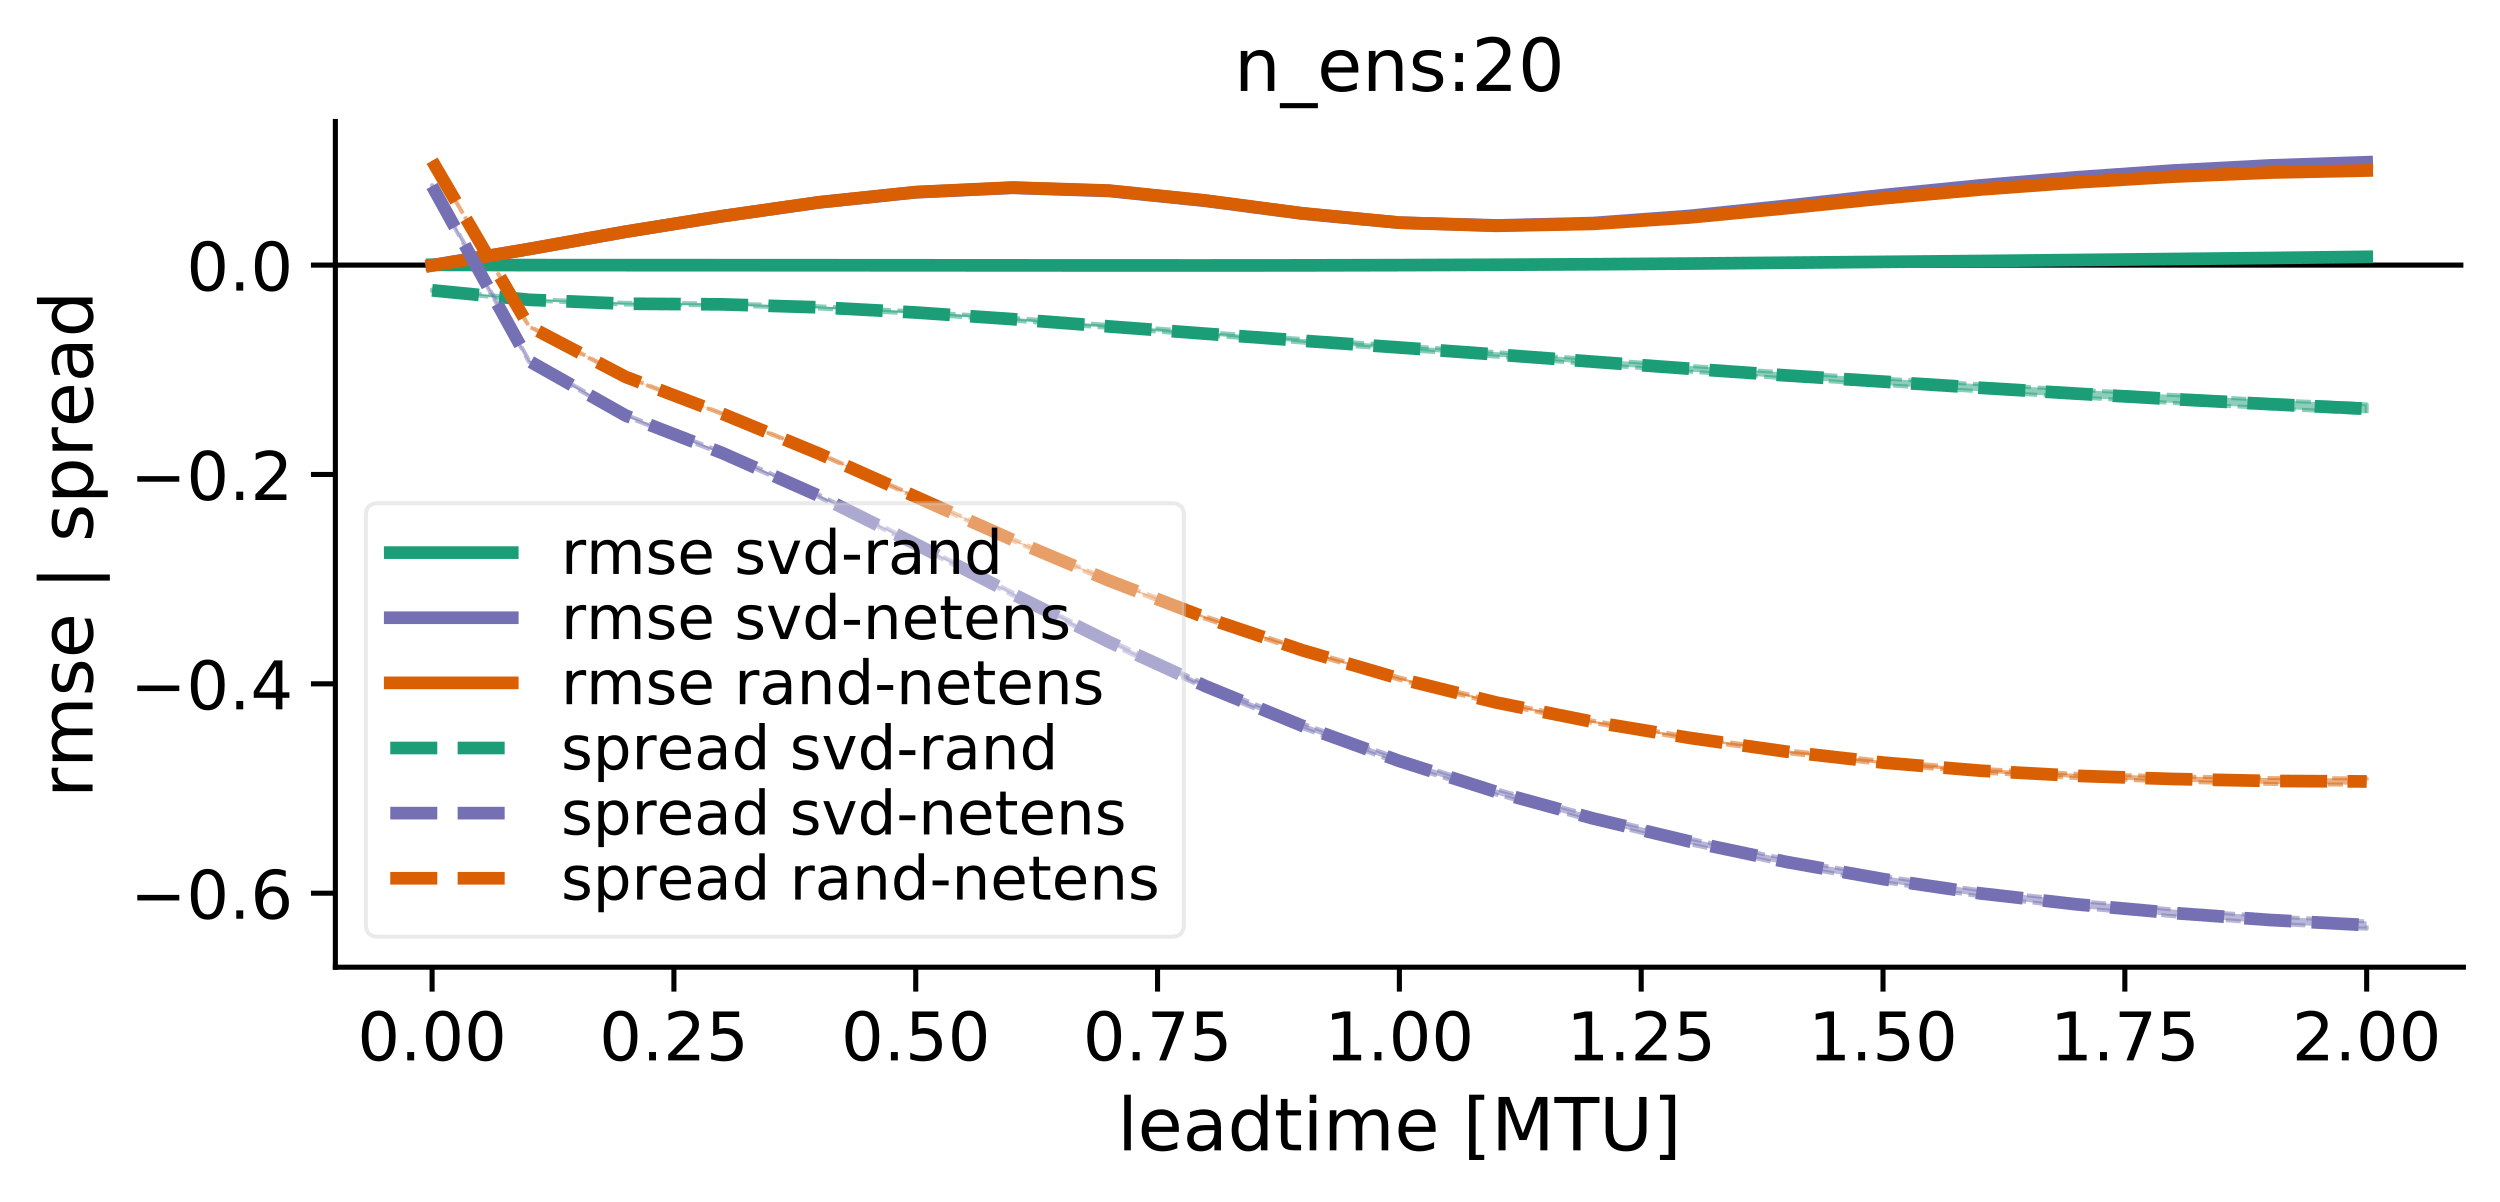 <?xml version="1.0" encoding="utf-8" standalone="no"?>
<!DOCTYPE svg PUBLIC "-//W3C//DTD SVG 1.1//EN"
  "http://www.w3.org/Graphics/SVG/1.1/DTD/svg11.dtd">
<!-- Created with matplotlib (https://matplotlib.org/) -->
<svg height="236.419pt" version="1.1" viewBox="0 0 491.653 236.419" width="491.653pt" xmlns="http://www.w3.org/2000/svg" xmlns:xlink="http://www.w3.org/1999/xlink">
 <defs>
  <style type="text/css">
*{stroke-linecap:butt;stroke-linejoin:round;}
  </style>
 </defs>
 <g id="figure_1">
  <g id="patch_1">
   <path d="M 0 236.419 
L 491.653 236.419 
L 491.653 0 
L 0 0 
z
" style="fill:#ffffff;"/>
  </g>
  <g id="axes_1">
   <g id="patch_2">
    <path d="M 65.953 190.208 
L 484.453 190.208 
L 484.453 23.887 
L 65.953 23.887 
z
" style="fill:#ffffff;"/>
   </g>
   <g id="line2d_1">
    <path clip-path="url(#p5eb3680364)" d="M 65.953 52.136 
L 484.453 52.136 
" style="fill:none;stroke:#000000;stroke-linecap:square;"/>
   </g>
   <g id="PolyCollection_1">
    <defs>
     <path d="M 84.976 -184.338 
L 84.976 -184.337 
L 103.999 -184.281 
L 123.021 -184.275 
L 142.044 -184.266 
L 161.067 -184.255 
L 180.09 -184.242 
L 199.112 -184.227 
L 218.135 -184.213 
L 237.158 -184.205 
L 256.181 -184.214 
L 275.203 -184.251 
L 294.226 -184.317 
L 313.249 -184.407 
L 332.271 -184.537 
L 351.294 -184.696 
L 370.317 -184.846 
L 389.34 -184.999 
L 408.362 -185.197 
L 427.385 -185.388 
L 446.408 -185.576 
L 465.431 -185.801 
L 465.431 -186.03 
L 465.431 -186.03 
L 446.408 -185.784 
L 427.385 -185.587 
L 408.362 -185.372 
L 389.34 -185.166 
L 370.317 -184.985 
L 351.294 -184.815 
L 332.271 -184.637 
L 313.249 -184.494 
L 294.226 -184.384 
L 275.203 -184.303 
L 256.181 -184.246 
L 237.158 -184.223 
L 218.135 -184.222 
L 199.112 -184.232 
L 180.09 -184.244 
L 161.067 -184.257 
L 142.044 -184.267 
L 123.021 -184.275 
L 103.999 -184.281 
L 84.976 -184.338 
z
" id="m53056352b2" style="stroke:#1b9e77;stroke-opacity:0.5;stroke-width:0.8;"/>
    </defs>
    <g clip-path="url(#p5eb3680364)">
     <use style="fill:#1b9e77;fill-opacity:0.5;stroke:#1b9e77;stroke-opacity:0.5;stroke-width:0.8;" x="0" xlink:href="#m53056352b2" y="236.419"/>
    </g>
   </g>
   <g id="PolyCollection_2">
    <defs>
     <path d="M 84.976 -184.261 
L 84.976 -184.26 
L 103.999 -187.339 
L 123.021 -190.664 
L 142.044 -193.643 
L 161.067 -196.284 
L 180.09 -198.159 
L 199.112 -198.989 
L 218.135 -198.294 
L 237.158 -196.354 
L 256.181 -193.815 
L 275.203 -192.013 
L 294.226 -191.425 
L 313.249 -192.013 
L 332.271 -193.353 
L 351.294 -195.359 
L 370.317 -197.418 
L 389.34 -199.271 
L 408.362 -200.965 
L 427.385 -202.328 
L 446.408 -203.399 
L 465.431 -204.049 
L 465.431 -204.972 
L 465.431 -204.972 
L 446.408 -204.35 
L 427.385 -203.398 
L 408.362 -202.141 
L 389.34 -200.561 
L 370.317 -198.673 
L 351.294 -196.518 
L 332.271 -194.51 
L 313.249 -193.145 
L 294.226 -192.697 
L 275.203 -193.277 
L 256.181 -194.999 
L 237.158 -197.532 
L 218.135 -199.449 
L 199.112 -200.004 
L 180.09 -199.039 
L 161.067 -196.983 
L 142.044 -194.167 
L 123.021 -191.031 
L 103.999 -187.539 
L 84.976 -184.261 
z
" id="m8ed8eda35a" style="stroke:#7570b3;stroke-opacity:0.5;stroke-width:0.8;"/>
    </defs>
    <g clip-path="url(#p5eb3680364)">
     <use style="fill:#7570b3;fill-opacity:0.5;stroke:#7570b3;stroke-opacity:0.5;stroke-width:0.8;" x="0" xlink:href="#m8ed8eda35a" y="236.419"/>
    </g>
   </g>
   <g id="PolyCollection_3">
    <defs>
     <path d="M 84.976 -184.207 
L 84.976 -184.206 
L 103.999 -187.343 
L 123.021 -190.681 
L 142.044 -193.673 
L 161.067 -196.292 
L 180.09 -198.206 
L 199.112 -199.005 
L 218.135 -198.35 
L 237.158 -196.368 
L 256.181 -193.867 
L 275.203 -192.061 
L 294.226 -191.437 
L 313.249 -191.781 
L 332.271 -193.1 
L 351.294 -194.864 
L 370.317 -196.811 
L 389.34 -198.525 
L 408.362 -199.977 
L 427.385 -201.198 
L 446.408 -201.991 
L 465.431 -202.452 
L 465.431 -203.327 
L 465.431 -203.327 
L 446.408 -202.95 
L 427.385 -202.186 
L 408.362 -201.122 
L 389.34 -199.751 
L 370.317 -197.986 
L 351.294 -196.057 
L 332.271 -194.181 
L 313.249 -192.999 
L 294.226 -192.597 
L 275.203 -193.24 
L 256.181 -195.092 
L 237.158 -197.612 
L 218.135 -199.469 
L 199.112 -200.073 
L 180.09 -199.106 
L 161.067 -196.985 
L 142.044 -194.172 
L 123.021 -191.046 
L 103.999 -187.547 
L 84.976 -184.207 
z
" id="me393263097" style="stroke:#d95f02;stroke-opacity:0.5;stroke-width:0.8;"/>
    </defs>
    <g clip-path="url(#p5eb3680364)">
     <use style="fill:#d95f02;fill-opacity:0.5;stroke:#d95f02;stroke-opacity:0.5;stroke-width:0.8;" x="0" xlink:href="#me393263097" y="236.419"/>
    </g>
   </g>
   <g id="PolyCollection_4">
    <path clip-path="url(#p5eb3680364)" d="M 84.976 56.934 
L 84.976 57.251 
L 103.999 59.102 
L 123.021 59.899 
L 142.044 60.06 
L 161.067 60.67 
L 180.09 61.707 
L 199.112 63.032 
L 218.135 64.494 
L 237.158 65.932 
L 256.181 67.375 
L 275.203 68.726 
L 294.226 70.13 
L 313.249 71.65 
L 332.271 73.093 
L 351.294 74.405 
L 370.317 75.704 
L 389.34 76.953 
L 408.362 78.142 
L 427.385 79.251 
L 446.408 80.282 
L 465.431 81.26 
L 465.431 79.51 
L 465.431 79.51 
L 446.408 78.681 
L 427.385 77.683 
L 408.362 76.643 
L 389.34 75.57 
L 370.317 74.457 
L 351.294 73.264 
L 332.271 71.958 
L 313.249 70.646 
L 294.226 69.247 
L 275.203 67.939 
L 256.181 66.666 
L 237.158 65.313 
L 218.135 63.917 
L 199.112 62.511 
L 180.09 61.23 
L 161.067 60.235 
L 142.044 59.671 
L 123.021 59.557 
L 103.999 58.82 
L 84.976 56.934 
z
" style="fill:#1b9e77;fill-opacity:0.5;stroke:#1b9e77;stroke-dasharray:2.96,1.28;stroke-dashoffset:0;stroke-opacity:0.5;stroke-width:0.8;"/>
   </g>
   <g id="PolyCollection_5">
    <path clip-path="url(#p5eb3680364)" d="M 84.976 36.413 
L 84.976 36.733 
L 103.999 71.14 
L 123.021 81.893 
L 142.044 89.293 
L 161.067 97.781 
L 180.09 107.256 
L 199.112 117.085 
L 218.135 126.605 
L 237.158 135.407 
L 256.181 143.22 
L 275.203 150.155 
L 294.226 156.237 
L 313.249 161.492 
L 332.271 166.015 
L 351.294 170.074 
L 370.317 173.479 
L 389.34 176.268 
L 408.362 178.512 
L 427.385 180.178 
L 446.408 181.623 
L 465.431 182.648 
L 465.431 181.208 
L 465.431 181.208 
L 446.408 180.22 
L 427.385 178.858 
L 408.362 177.148 
L 389.34 175.057 
L 370.317 172.294 
L 351.294 168.926 
L 332.271 164.924 
L 313.249 160.441 
L 294.226 155.205 
L 275.203 149.169 
L 256.181 142.275 
L 237.158 134.552 
L 218.135 125.89 
L 199.112 116.487 
L 180.09 106.738 
L 161.067 97.308 
L 142.044 88.89 
L 123.021 81.542 
L 103.999 70.814 
L 84.976 36.413 
z
" style="fill:#7570b3;fill-opacity:0.5;stroke:#7570b3;stroke-dasharray:2.96,1.28;stroke-dashoffset:0;stroke-opacity:0.5;stroke-width:0.8;"/>
   </g>
   <g id="PolyCollection_6">
    <path clip-path="url(#p5eb3680364)" d="M 84.976 31.61 
L 84.976 31.61 
L 103.999 64.199 
L 123.021 74.164 
L 142.044 81.423 
L 161.067 89.292 
L 180.09 97.801 
L 199.112 106.33 
L 218.135 114.407 
L 237.158 121.739 
L 256.181 128.142 
L 275.203 133.695 
L 294.226 138.394 
L 313.249 142.195 
L 332.271 145.36 
L 351.294 148.09 
L 370.317 150.291 
L 389.34 151.924 
L 408.362 153.01 
L 427.385 153.715 
L 446.408 154.166 
L 465.431 154.349 
L 465.431 153.072 
L 465.431 153.072 
L 446.408 153.015 
L 427.385 152.684 
L 408.362 152.172 
L 389.34 151.208 
L 370.317 149.647 
L 351.294 147.537 
L 332.271 144.887 
L 313.249 141.721 
L 294.226 137.923 
L 275.203 133.224 
L 256.181 127.665 
L 237.158 121.247 
L 218.135 113.987 
L 199.112 106.006 
L 180.09 97.573 
L 161.067 89.151 
L 142.044 81.322 
L 123.021 74.071 
L 103.999 64.102 
L 84.976 31.61 
z
" style="fill:#d95f02;fill-opacity:0.5;stroke:#d95f02;stroke-dasharray:2.96,1.28;stroke-dashoffset:0;stroke-opacity:0.5;stroke-width:0.8;"/>
   </g>
   <g id="matplotlib.axis_1">
    <g id="xtick_1">
     <g id="line2d_2">
      <defs>
       <path d="M 0 0 
L 0 4.8 
" id="m742accf3f8" style="stroke:#000000;"/>
      </defs>
      <g>
       <use style="stroke:#000000;" x="84.976" xlink:href="#m742accf3f8" y="190.208"/>
      </g>
     </g>
     <g id="text_1">
      <!-- 0.00 -->
      <defs>
       <path d="M 31.781 66.406 
Q 24.172 66.406 20.328 58.906 
Q 16.5 51.422 16.5 36.375 
Q 16.5 21.391 20.328 13.891 
Q 24.172 6.391 31.781 6.391 
Q 39.453 6.391 43.281 13.891 
Q 47.125 21.391 47.125 36.375 
Q 47.125 51.422 43.281 58.906 
Q 39.453 66.406 31.781 66.406 
z
M 31.781 74.219 
Q 44.047 74.219 50.516 64.516 
Q 56.984 54.828 56.984 36.375 
Q 56.984 17.969 50.516 8.266 
Q 44.047 -1.422 31.781 -1.422 
Q 19.531 -1.422 13.062 8.266 
Q 6.594 17.969 6.594 36.375 
Q 6.594 54.828 13.062 64.516 
Q 19.531 74.219 31.781 74.219 
z
" id="DejaVuSans-48"/>
       <path d="M 10.688 12.406 
L 21 12.406 
L 21 0 
L 10.688 0 
z
" id="DejaVuSans-46"/>
      </defs>
      <g transform="translate(70.281 208.537)scale(0.132 -0.132)">
       <use xlink:href="#DejaVuSans-48"/>
       <use x="63.623" xlink:href="#DejaVuSans-46"/>
       <use x="95.41" xlink:href="#DejaVuSans-48"/>
       <use x="159.033" xlink:href="#DejaVuSans-48"/>
      </g>
     </g>
    </g>
    <g id="xtick_2">
     <g id="line2d_3">
      <g>
       <use style="stroke:#000000;" x="132.533" xlink:href="#m742accf3f8" y="190.208"/>
      </g>
     </g>
     <g id="text_2">
      <!-- 0.25 -->
      <defs>
       <path d="M 19.188 8.297 
L 53.609 8.297 
L 53.609 0 
L 7.328 0 
L 7.328 8.297 
Q 12.938 14.109 22.625 23.891 
Q 32.328 33.688 34.812 36.531 
Q 39.547 41.844 41.422 45.531 
Q 43.312 49.219 43.312 52.781 
Q 43.312 58.594 39.234 62.25 
Q 35.156 65.922 28.609 65.922 
Q 23.969 65.922 18.812 64.312 
Q 13.672 62.703 7.812 59.422 
L 7.812 69.391 
Q 13.766 71.781 18.938 73 
Q 24.125 74.219 28.422 74.219 
Q 39.75 74.219 46.484 68.547 
Q 53.219 62.891 53.219 53.422 
Q 53.219 48.922 51.531 44.891 
Q 49.859 40.875 45.406 35.406 
Q 44.188 33.984 37.641 27.219 
Q 31.109 20.453 19.188 8.297 
z
" id="DejaVuSans-50"/>
       <path d="M 10.797 72.906 
L 49.516 72.906 
L 49.516 64.594 
L 19.828 64.594 
L 19.828 46.734 
Q 21.969 47.469 24.109 47.828 
Q 26.266 48.188 28.422 48.188 
Q 40.625 48.188 47.75 41.5 
Q 54.891 34.812 54.891 23.391 
Q 54.891 11.625 47.562 5.094 
Q 40.234 -1.422 26.906 -1.422 
Q 22.312 -1.422 17.547 -0.641 
Q 12.797 0.141 7.719 1.703 
L 7.719 11.625 
Q 12.109 9.234 16.797 8.062 
Q 21.484 6.891 26.703 6.891 
Q 35.156 6.891 40.078 11.328 
Q 45.016 15.766 45.016 23.391 
Q 45.016 31 40.078 35.438 
Q 35.156 39.891 26.703 39.891 
Q 22.75 39.891 18.812 39.016 
Q 14.891 38.141 10.797 36.281 
z
" id="DejaVuSans-53"/>
      </defs>
      <g transform="translate(117.838 208.537)scale(0.132 -0.132)">
       <use xlink:href="#DejaVuSans-48"/>
       <use x="63.623" xlink:href="#DejaVuSans-46"/>
       <use x="95.41" xlink:href="#DejaVuSans-50"/>
       <use x="159.033" xlink:href="#DejaVuSans-53"/>
      </g>
     </g>
    </g>
    <g id="xtick_3">
     <g id="line2d_4">
      <g>
       <use style="stroke:#000000;" x="180.09" xlink:href="#m742accf3f8" y="190.208"/>
      </g>
     </g>
     <g id="text_3">
      <!-- 0.50 -->
      <g transform="translate(165.394 208.537)scale(0.132 -0.132)">
       <use xlink:href="#DejaVuSans-48"/>
       <use x="63.623" xlink:href="#DejaVuSans-46"/>
       <use x="95.41" xlink:href="#DejaVuSans-53"/>
       <use x="159.033" xlink:href="#DejaVuSans-48"/>
      </g>
     </g>
    </g>
    <g id="xtick_4">
     <g id="line2d_5">
      <g>
       <use style="stroke:#000000;" x="227.646" xlink:href="#m742accf3f8" y="190.208"/>
      </g>
     </g>
     <g id="text_4">
      <!-- 0.75 -->
      <defs>
       <path d="M 8.203 72.906 
L 55.078 72.906 
L 55.078 68.703 
L 28.609 0 
L 18.312 0 
L 43.219 64.594 
L 8.203 64.594 
z
" id="DejaVuSans-55"/>
      </defs>
      <g transform="translate(212.951 208.537)scale(0.132 -0.132)">
       <use xlink:href="#DejaVuSans-48"/>
       <use x="63.623" xlink:href="#DejaVuSans-46"/>
       <use x="95.41" xlink:href="#DejaVuSans-55"/>
       <use x="159.033" xlink:href="#DejaVuSans-53"/>
      </g>
     </g>
    </g>
    <g id="xtick_5">
     <g id="line2d_6">
      <g>
       <use style="stroke:#000000;" x="275.203" xlink:href="#m742accf3f8" y="190.208"/>
      </g>
     </g>
     <g id="text_5">
      <!-- 1.00 -->
      <defs>
       <path d="M 12.406 8.297 
L 28.516 8.297 
L 28.516 63.922 
L 10.984 60.406 
L 10.984 69.391 
L 28.422 72.906 
L 38.281 72.906 
L 38.281 8.297 
L 54.391 8.297 
L 54.391 0 
L 12.406 0 
z
" id="DejaVuSans-49"/>
      </defs>
      <g transform="translate(260.508 208.537)scale(0.132 -0.132)">
       <use xlink:href="#DejaVuSans-49"/>
       <use x="63.623" xlink:href="#DejaVuSans-46"/>
       <use x="95.41" xlink:href="#DejaVuSans-48"/>
       <use x="159.033" xlink:href="#DejaVuSans-48"/>
      </g>
     </g>
    </g>
    <g id="xtick_6">
     <g id="line2d_7">
      <g>
       <use style="stroke:#000000;" x="322.76" xlink:href="#m742accf3f8" y="190.208"/>
      </g>
     </g>
     <g id="text_6">
      <!-- 1.25 -->
      <g transform="translate(308.065 208.537)scale(0.132 -0.132)">
       <use xlink:href="#DejaVuSans-49"/>
       <use x="63.623" xlink:href="#DejaVuSans-46"/>
       <use x="95.41" xlink:href="#DejaVuSans-50"/>
       <use x="159.033" xlink:href="#DejaVuSans-53"/>
      </g>
     </g>
    </g>
    <g id="xtick_7">
     <g id="line2d_8">
      <g>
       <use style="stroke:#000000;" x="370.317" xlink:href="#m742accf3f8" y="190.208"/>
      </g>
     </g>
     <g id="text_7">
      <!-- 1.50 -->
      <g transform="translate(355.622 208.537)scale(0.132 -0.132)">
       <use xlink:href="#DejaVuSans-49"/>
       <use x="63.623" xlink:href="#DejaVuSans-46"/>
       <use x="95.41" xlink:href="#DejaVuSans-53"/>
       <use x="159.033" xlink:href="#DejaVuSans-48"/>
      </g>
     </g>
    </g>
    <g id="xtick_8">
     <g id="line2d_9">
      <g>
       <use style="stroke:#000000;" x="417.874" xlink:href="#m742accf3f8" y="190.208"/>
      </g>
     </g>
     <g id="text_8">
      <!-- 1.75 -->
      <g transform="translate(403.178 208.537)scale(0.132 -0.132)">
       <use xlink:href="#DejaVuSans-49"/>
       <use x="63.623" xlink:href="#DejaVuSans-46"/>
       <use x="95.41" xlink:href="#DejaVuSans-55"/>
       <use x="159.033" xlink:href="#DejaVuSans-53"/>
      </g>
     </g>
    </g>
    <g id="xtick_9">
     <g id="line2d_10">
      <g>
       <use style="stroke:#000000;" x="465.431" xlink:href="#m742accf3f8" y="190.208"/>
      </g>
     </g>
     <g id="text_9">
      <!-- 2.00 -->
      <g transform="translate(450.735 208.537)scale(0.132 -0.132)">
       <use xlink:href="#DejaVuSans-50"/>
       <use x="63.623" xlink:href="#DejaVuSans-46"/>
       <use x="95.41" xlink:href="#DejaVuSans-48"/>
       <use x="159.033" xlink:href="#DejaVuSans-48"/>
      </g>
     </g>
    </g>
    <g id="text_10">
     <!-- leadtime [MTU] -->
     <defs>
      <path d="M 9.422 75.984 
L 18.406 75.984 
L 18.406 0 
L 9.422 0 
z
" id="DejaVuSans-108"/>
      <path d="M 56.203 29.594 
L 56.203 25.203 
L 14.891 25.203 
Q 15.484 15.922 20.484 11.062 
Q 25.484 6.203 34.422 6.203 
Q 39.594 6.203 44.453 7.469 
Q 49.312 8.734 54.109 11.281 
L 54.109 2.781 
Q 49.266 0.734 44.188 -0.344 
Q 39.109 -1.422 33.891 -1.422 
Q 20.797 -1.422 13.156 6.188 
Q 5.516 13.812 5.516 26.812 
Q 5.516 40.234 12.766 48.109 
Q 20.016 56 32.328 56 
Q 43.359 56 49.781 48.891 
Q 56.203 41.797 56.203 29.594 
z
M 47.219 32.234 
Q 47.125 39.594 43.094 43.984 
Q 39.062 48.391 32.422 48.391 
Q 24.906 48.391 20.391 44.141 
Q 15.875 39.891 15.188 32.172 
z
" id="DejaVuSans-101"/>
      <path d="M 34.281 27.484 
Q 23.391 27.484 19.188 25 
Q 14.984 22.516 14.984 16.5 
Q 14.984 11.719 18.141 8.906 
Q 21.297 6.109 26.703 6.109 
Q 34.188 6.109 38.703 11.406 
Q 43.219 16.703 43.219 25.484 
L 43.219 27.484 
z
M 52.203 31.203 
L 52.203 0 
L 43.219 0 
L 43.219 8.297 
Q 40.141 3.328 35.547 0.953 
Q 30.953 -1.422 24.312 -1.422 
Q 15.922 -1.422 10.953 3.297 
Q 6 8.016 6 15.922 
Q 6 25.141 12.172 29.828 
Q 18.359 34.516 30.609 34.516 
L 43.219 34.516 
L 43.219 35.406 
Q 43.219 41.609 39.141 45 
Q 35.062 48.391 27.688 48.391 
Q 23 48.391 18.547 47.266 
Q 14.109 46.141 10.016 43.891 
L 10.016 52.203 
Q 14.938 54.109 19.578 55.047 
Q 24.219 56 28.609 56 
Q 40.484 56 46.344 49.844 
Q 52.203 43.703 52.203 31.203 
z
" id="DejaVuSans-97"/>
      <path d="M 45.406 46.391 
L 45.406 75.984 
L 54.391 75.984 
L 54.391 0 
L 45.406 0 
L 45.406 8.203 
Q 42.578 3.328 38.25 0.953 
Q 33.938 -1.422 27.875 -1.422 
Q 17.969 -1.422 11.734 6.484 
Q 5.516 14.406 5.516 27.297 
Q 5.516 40.188 11.734 48.094 
Q 17.969 56 27.875 56 
Q 33.938 56 38.25 53.625 
Q 42.578 51.266 45.406 46.391 
z
M 14.797 27.297 
Q 14.797 17.391 18.875 11.75 
Q 22.953 6.109 30.078 6.109 
Q 37.203 6.109 41.297 11.75 
Q 45.406 17.391 45.406 27.297 
Q 45.406 37.203 41.297 42.844 
Q 37.203 48.484 30.078 48.484 
Q 22.953 48.484 18.875 42.844 
Q 14.797 37.203 14.797 27.297 
z
" id="DejaVuSans-100"/>
      <path d="M 18.312 70.219 
L 18.312 54.688 
L 36.812 54.688 
L 36.812 47.703 
L 18.312 47.703 
L 18.312 18.016 
Q 18.312 11.328 20.141 9.422 
Q 21.969 7.516 27.594 7.516 
L 36.812 7.516 
L 36.812 0 
L 27.594 0 
Q 17.188 0 13.234 3.875 
Q 9.281 7.766 9.281 18.016 
L 9.281 47.703 
L 2.688 47.703 
L 2.688 54.688 
L 9.281 54.688 
L 9.281 70.219 
z
" id="DejaVuSans-116"/>
      <path d="M 9.422 54.688 
L 18.406 54.688 
L 18.406 0 
L 9.422 0 
z
M 9.422 75.984 
L 18.406 75.984 
L 18.406 64.594 
L 9.422 64.594 
z
" id="DejaVuSans-105"/>
      <path d="M 52 44.188 
Q 55.375 50.25 60.062 53.125 
Q 64.75 56 71.094 56 
Q 79.641 56 84.281 50.016 
Q 88.922 44.047 88.922 33.016 
L 88.922 0 
L 79.891 0 
L 79.891 32.719 
Q 79.891 40.578 77.094 44.375 
Q 74.312 48.188 68.609 48.188 
Q 61.625 48.188 57.562 43.547 
Q 53.516 38.922 53.516 30.906 
L 53.516 0 
L 44.484 0 
L 44.484 32.719 
Q 44.484 40.625 41.703 44.406 
Q 38.922 48.188 33.109 48.188 
Q 26.219 48.188 22.156 43.531 
Q 18.109 38.875 18.109 30.906 
L 18.109 0 
L 9.078 0 
L 9.078 54.688 
L 18.109 54.688 
L 18.109 46.188 
Q 21.188 51.219 25.484 53.609 
Q 29.781 56 35.688 56 
Q 41.656 56 45.828 52.969 
Q 50 49.953 52 44.188 
z
" id="DejaVuSans-109"/>
      <path id="DejaVuSans-32"/>
      <path d="M 8.594 75.984 
L 29.297 75.984 
L 29.297 69 
L 17.578 69 
L 17.578 -6.203 
L 29.297 -6.203 
L 29.297 -13.188 
L 8.594 -13.188 
z
" id="DejaVuSans-91"/>
      <path d="M 9.812 72.906 
L 24.516 72.906 
L 43.109 23.297 
L 61.812 72.906 
L 76.516 72.906 
L 76.516 0 
L 66.891 0 
L 66.891 64.016 
L 48.094 14.016 
L 38.188 14.016 
L 19.391 64.016 
L 19.391 0 
L 9.812 0 
z
" id="DejaVuSans-77"/>
      <path d="M -0.297 72.906 
L 61.375 72.906 
L 61.375 64.594 
L 35.5 64.594 
L 35.5 0 
L 25.594 0 
L 25.594 64.594 
L -0.297 64.594 
z
" id="DejaVuSans-84"/>
      <path d="M 8.688 72.906 
L 18.609 72.906 
L 18.609 28.609 
Q 18.609 16.891 22.844 11.734 
Q 27.094 6.594 36.625 6.594 
Q 46.094 6.594 50.344 11.734 
Q 54.594 16.891 54.594 28.609 
L 54.594 72.906 
L 64.5 72.906 
L 64.5 27.391 
Q 64.5 13.141 57.438 5.859 
Q 50.391 -1.422 36.625 -1.422 
Q 22.797 -1.422 15.734 5.859 
Q 8.688 13.141 8.688 27.391 
z
" id="DejaVuSans-85"/>
      <path d="M 30.422 75.984 
L 30.422 -13.188 
L 9.719 -13.188 
L 9.719 -6.203 
L 21.391 -6.203 
L 21.391 69 
L 9.719 69 
L 9.719 75.984 
z
" id="DejaVuSans-93"/>
     </defs>
     <g transform="translate(219.737 226.224)scale(0.144 -0.144)">
      <use xlink:href="#DejaVuSans-108"/>
      <use x="27.783" xlink:href="#DejaVuSans-101"/>
      <use x="89.307" xlink:href="#DejaVuSans-97"/>
      <use x="150.586" xlink:href="#DejaVuSans-100"/>
      <use x="214.062" xlink:href="#DejaVuSans-116"/>
      <use x="253.271" xlink:href="#DejaVuSans-105"/>
      <use x="281.055" xlink:href="#DejaVuSans-109"/>
      <use x="378.467" xlink:href="#DejaVuSans-101"/>
      <use x="439.99" xlink:href="#DejaVuSans-32"/>
      <use x="471.777" xlink:href="#DejaVuSans-91"/>
      <use x="510.791" xlink:href="#DejaVuSans-77"/>
      <use x="597.07" xlink:href="#DejaVuSans-84"/>
      <use x="658.154" xlink:href="#DejaVuSans-85"/>
      <use x="731.348" xlink:href="#DejaVuSans-93"/>
     </g>
    </g>
   </g>
   <g id="matplotlib.axis_2">
    <g id="ytick_1">
     <g id="line2d_11">
      <defs>
       <path d="M 0 0 
L -4.8 0 
" id="medb6b9267f" style="stroke:#000000;"/>
      </defs>
      <g>
       <use style="stroke:#000000;" x="65.953" xlink:href="#medb6b9267f" y="175.659"/>
      </g>
     </g>
     <g id="text_11">
      <!-- −0.6 -->
      <defs>
       <path d="M 10.594 35.5 
L 73.188 35.5 
L 73.188 27.203 
L 10.594 27.203 
z
" id="DejaVuSans-8722"/>
       <path d="M 33.016 40.375 
Q 26.375 40.375 22.484 35.828 
Q 18.609 31.297 18.609 23.391 
Q 18.609 15.531 22.484 10.953 
Q 26.375 6.391 33.016 6.391 
Q 39.656 6.391 43.531 10.953 
Q 47.406 15.531 47.406 23.391 
Q 47.406 31.297 43.531 35.828 
Q 39.656 40.375 33.016 40.375 
z
M 52.594 71.297 
L 52.594 62.312 
Q 48.875 64.062 45.094 64.984 
Q 41.312 65.922 37.594 65.922 
Q 27.828 65.922 22.672 59.328 
Q 17.531 52.734 16.797 39.406 
Q 19.672 43.656 24.016 45.922 
Q 28.375 48.188 33.594 48.188 
Q 44.578 48.188 50.953 41.516 
Q 57.328 34.859 57.328 23.391 
Q 57.328 12.156 50.688 5.359 
Q 44.047 -1.422 33.016 -1.422 
Q 20.359 -1.422 13.672 8.266 
Q 6.984 17.969 6.984 36.375 
Q 6.984 53.656 15.188 63.938 
Q 23.391 74.219 37.203 74.219 
Q 40.922 74.219 44.703 73.484 
Q 48.484 72.75 52.594 71.297 
z
" id="DejaVuSans-54"/>
      </defs>
      <g transform="translate(25.6 180.674)scale(0.132 -0.132)">
       <use xlink:href="#DejaVuSans-8722"/>
       <use x="83.789" xlink:href="#DejaVuSans-48"/>
       <use x="147.412" xlink:href="#DejaVuSans-46"/>
       <use x="179.199" xlink:href="#DejaVuSans-54"/>
      </g>
     </g>
    </g>
    <g id="ytick_2">
     <g id="line2d_12">
      <g>
       <use style="stroke:#000000;" x="65.953" xlink:href="#medb6b9267f" y="134.485"/>
      </g>
     </g>
     <g id="text_12">
      <!-- −0.4 -->
      <defs>
       <path d="M 37.797 64.312 
L 12.891 25.391 
L 37.797 25.391 
z
M 35.203 72.906 
L 47.609 72.906 
L 47.609 25.391 
L 58.016 25.391 
L 58.016 17.188 
L 47.609 17.188 
L 47.609 0 
L 37.797 0 
L 37.797 17.188 
L 4.891 17.188 
L 4.891 26.703 
z
" id="DejaVuSans-52"/>
      </defs>
      <g transform="translate(25.6 139.5)scale(0.132 -0.132)">
       <use xlink:href="#DejaVuSans-8722"/>
       <use x="83.789" xlink:href="#DejaVuSans-48"/>
       <use x="147.412" xlink:href="#DejaVuSans-46"/>
       <use x="179.199" xlink:href="#DejaVuSans-52"/>
      </g>
     </g>
    </g>
    <g id="ytick_3">
     <g id="line2d_13">
      <g>
       <use style="stroke:#000000;" x="65.953" xlink:href="#medb6b9267f" y="93.31"/>
      </g>
     </g>
     <g id="text_13">
      <!-- −0.2 -->
      <g transform="translate(25.6 98.325)scale(0.132 -0.132)">
       <use xlink:href="#DejaVuSans-8722"/>
       <use x="83.789" xlink:href="#DejaVuSans-48"/>
       <use x="147.412" xlink:href="#DejaVuSans-46"/>
       <use x="179.199" xlink:href="#DejaVuSans-50"/>
      </g>
     </g>
    </g>
    <g id="ytick_4">
     <g id="line2d_14">
      <g>
       <use style="stroke:#000000;" x="65.953" xlink:href="#medb6b9267f" y="52.136"/>
      </g>
     </g>
     <g id="text_14">
      <!-- 0.0 -->
      <g transform="translate(36.661 57.151)scale(0.132 -0.132)">
       <use xlink:href="#DejaVuSans-48"/>
       <use x="63.623" xlink:href="#DejaVuSans-46"/>
       <use x="95.41" xlink:href="#DejaVuSans-48"/>
      </g>
     </g>
    </g>
    <g id="text_15">
     <!-- rmse | spread -->
     <defs>
      <path d="M 41.109 46.297 
Q 39.594 47.172 37.812 47.578 
Q 36.031 48 33.891 48 
Q 26.266 48 22.188 43.047 
Q 18.109 38.094 18.109 28.812 
L 18.109 0 
L 9.078 0 
L 9.078 54.688 
L 18.109 54.688 
L 18.109 46.188 
Q 20.953 51.172 25.484 53.578 
Q 30.031 56 36.531 56 
Q 37.453 56 38.578 55.875 
Q 39.703 55.766 41.062 55.516 
z
" id="DejaVuSans-114"/>
      <path d="M 44.281 53.078 
L 44.281 44.578 
Q 40.484 46.531 36.375 47.5 
Q 32.281 48.484 27.875 48.484 
Q 21.188 48.484 17.844 46.438 
Q 14.5 44.391 14.5 40.281 
Q 14.5 37.156 16.891 35.375 
Q 19.281 33.594 26.516 31.984 
L 29.594 31.297 
Q 39.156 29.25 43.188 25.516 
Q 47.219 21.781 47.219 15.094 
Q 47.219 7.469 41.188 3.016 
Q 35.156 -1.422 24.609 -1.422 
Q 20.219 -1.422 15.453 -0.562 
Q 10.688 0.297 5.422 2 
L 5.422 11.281 
Q 10.406 8.688 15.234 7.391 
Q 20.062 6.109 24.812 6.109 
Q 31.156 6.109 34.562 8.281 
Q 37.984 10.453 37.984 14.406 
Q 37.984 18.062 35.516 20.016 
Q 33.062 21.969 24.703 23.781 
L 21.578 24.516 
Q 13.234 26.266 9.516 29.906 
Q 5.812 33.547 5.812 39.891 
Q 5.812 47.609 11.281 51.797 
Q 16.75 56 26.812 56 
Q 31.781 56 36.172 55.266 
Q 40.578 54.547 44.281 53.078 
z
" id="DejaVuSans-115"/>
      <path d="M 21 76.422 
L 21 -23.578 
L 12.703 -23.578 
L 12.703 76.422 
z
" id="DejaVuSans-124"/>
      <path d="M 18.109 8.203 
L 18.109 -20.797 
L 9.078 -20.797 
L 9.078 54.688 
L 18.109 54.688 
L 18.109 46.391 
Q 20.953 51.266 25.266 53.625 
Q 29.594 56 35.594 56 
Q 45.562 56 51.781 48.094 
Q 58.016 40.188 58.016 27.297 
Q 58.016 14.406 51.781 6.484 
Q 45.562 -1.422 35.594 -1.422 
Q 29.594 -1.422 25.266 0.953 
Q 20.953 3.328 18.109 8.203 
z
M 48.688 27.297 
Q 48.688 37.203 44.609 42.844 
Q 40.531 48.484 33.406 48.484 
Q 26.266 48.484 22.188 42.844 
Q 18.109 37.203 18.109 27.297 
Q 18.109 17.391 22.188 11.75 
Q 26.266 6.109 33.406 6.109 
Q 40.531 6.109 44.609 11.75 
Q 48.688 17.391 48.688 27.297 
z
" id="DejaVuSans-112"/>
     </defs>
     <g transform="translate(18.205 156.895)rotate(-90)scale(0.144 -0.144)">
      <use xlink:href="#DejaVuSans-114"/>
      <use x="41.098" xlink:href="#DejaVuSans-109"/>
      <use x="138.51" xlink:href="#DejaVuSans-115"/>
      <use x="190.609" xlink:href="#DejaVuSans-101"/>
      <use x="252.133" xlink:href="#DejaVuSans-32"/>
      <use x="283.92" xlink:href="#DejaVuSans-124"/>
      <use x="317.611" xlink:href="#DejaVuSans-32"/>
      <use x="349.398" xlink:href="#DejaVuSans-115"/>
      <use x="401.498" xlink:href="#DejaVuSans-112"/>
      <use x="464.975" xlink:href="#DejaVuSans-114"/>
      <use x="506.057" xlink:href="#DejaVuSans-101"/>
      <use x="567.58" xlink:href="#DejaVuSans-97"/>
      <use x="628.859" xlink:href="#DejaVuSans-100"/>
     </g>
    </g>
   </g>
   <g id="line2d_15">
    <path clip-path="url(#p5eb3680364)" d="M 84.976 52.082 
L 103.999 52.138 
L 123.021 52.144 
L 142.044 52.153 
L 161.067 52.163 
L 180.09 52.176 
L 199.112 52.19 
L 218.135 52.202 
L 237.158 52.206 
L 256.181 52.19 
L 275.203 52.143 
L 294.226 52.068 
L 313.249 51.969 
L 332.271 51.834 
L 351.294 51.668 
L 370.317 51.501 
L 389.34 51.331 
L 408.362 51.134 
L 427.385 50.935 
L 446.408 50.737 
L 465.431 50.508 
" style="fill:none;stroke:#1b9e77;stroke-linecap:square;stroke-width:2.5;"/>
   </g>
   <g id="line2d_16">
    <path clip-path="url(#p5eb3680364)" d="M 84.976 52.158 
L 103.999 48.979 
L 123.021 45.57 
L 142.044 42.517 
L 161.067 39.802 
L 180.09 37.813 
L 199.112 36.934 
L 218.135 37.549 
L 237.158 39.505 
L 256.181 42.006 
L 275.203 43.793 
L 294.226 44.336 
L 313.249 43.866 
L 332.271 42.461 
L 351.294 40.478 
L 370.317 38.375 
L 389.34 36.472 
L 408.362 34.871 
L 427.385 33.536 
L 446.408 32.536 
L 465.431 31.905 
" style="fill:none;stroke:#7570b3;stroke-linecap:square;stroke-width:2.5;"/>
   </g>
   <g id="line2d_17">
    <path clip-path="url(#p5eb3680364)" d="M 84.976 52.212 
L 103.999 48.976 
L 123.021 45.561 
L 142.044 42.5 
L 161.067 39.775 
L 180.09 37.773 
L 199.112 36.879 
L 218.135 37.483 
L 237.158 39.435 
L 256.181 41.952 
L 275.203 43.785 
L 294.226 44.404 
L 313.249 44.032 
L 332.271 42.763 
L 351.294 40.946 
L 370.317 39.009 
L 389.34 37.276 
L 408.362 35.872 
L 427.385 34.736 
L 446.408 33.934 
L 465.431 33.533 
" style="fill:none;stroke:#d95f02;stroke-linecap:square;stroke-width:2.5;"/>
   </g>
   <g id="line2d_18">
    <path clip-path="url(#p5eb3680364)" d="M 84.976 57.098 
L 103.999 58.957 
L 123.021 59.731 
L 142.044 59.856 
L 161.067 60.442 
L 180.09 61.454 
L 199.112 62.759 
L 218.135 64.199 
L 237.158 65.628 
L 256.181 67.005 
L 275.203 68.339 
L 294.226 69.714 
L 313.249 71.129 
L 332.271 72.508 
L 351.294 73.835 
L 370.317 75.048 
L 389.34 76.257 
L 408.362 77.409 
L 427.385 78.494 
L 446.408 79.479 
L 465.431 80.386 
" style="fill:none;stroke:#1b9e77;stroke-dasharray:9.25,4;stroke-dashoffset:0;stroke-width:2.5;"/>
   </g>
   <g id="line2d_19">
    <path clip-path="url(#p5eb3680364)" d="M 84.976 36.573 
L 103.999 70.972 
L 123.021 81.714 
L 142.044 89.093 
L 161.067 97.526 
L 180.09 107.004 
L 199.112 116.789 
L 218.135 126.257 
L 237.158 134.982 
L 256.181 142.766 
L 275.203 149.661 
L 294.226 155.733 
L 313.249 160.95 
L 332.271 165.491 
L 351.294 169.51 
L 370.317 172.88 
L 389.34 175.682 
L 408.362 177.849 
L 427.385 179.554 
L 446.408 180.926 
L 465.431 181.93 
" style="fill:none;stroke:#7570b3;stroke-dasharray:9.25,4;stroke-dashoffset:0;stroke-width:2.5;"/>
   </g>
   <g id="line2d_20">
    <path clip-path="url(#p5eb3680364)" d="M 84.976 31.61 
L 103.999 64.151 
L 123.021 74.119 
L 142.044 81.373 
L 161.067 89.219 
L 180.09 97.686 
L 199.112 106.166 
L 218.135 114.194 
L 237.158 121.49 
L 256.181 127.897 
L 275.203 133.458 
L 294.226 138.154 
L 313.249 141.957 
L 332.271 145.118 
L 351.294 147.811 
L 370.317 149.967 
L 389.34 151.56 
L 408.362 152.576 
L 427.385 153.196 
L 446.408 153.583 
L 465.431 153.679 
" style="fill:none;stroke:#d95f02;stroke-dasharray:9.25,4;stroke-dashoffset:0;stroke-width:2.5;"/>
   </g>
   <g id="patch_3">
    <path d="M 65.953 190.208 
L 65.953 23.887 
" style="fill:none;stroke:#000000;stroke-linecap:square;stroke-linejoin:miter;"/>
   </g>
   <g id="patch_4">
    <path d="M 65.953 190.208 
L 484.453 190.208 
" style="fill:none;stroke:#000000;stroke-linecap:square;stroke-linejoin:miter;"/>
   </g>
   <g id="text_16">
    <!-- n_ens:20 -->
    <defs>
     <path d="M 54.891 33.016 
L 54.891 0 
L 45.906 0 
L 45.906 32.719 
Q 45.906 40.484 42.875 44.328 
Q 39.844 48.188 33.797 48.188 
Q 26.516 48.188 22.312 43.547 
Q 18.109 38.922 18.109 30.906 
L 18.109 0 
L 9.078 0 
L 9.078 54.688 
L 18.109 54.688 
L 18.109 46.188 
Q 21.344 51.125 25.703 53.562 
Q 30.078 56 35.797 56 
Q 45.219 56 50.047 50.172 
Q 54.891 44.344 54.891 33.016 
z
" id="DejaVuSans-110"/>
     <path d="M 50.984 -16.609 
L 50.984 -23.578 
L -0.984 -23.578 
L -0.984 -16.609 
z
" id="DejaVuSans-95"/>
     <path d="M 11.719 12.406 
L 22.016 12.406 
L 22.016 0 
L 11.719 0 
z
M 11.719 51.703 
L 22.016 51.703 
L 22.016 39.312 
L 11.719 39.312 
z
" id="DejaVuSans-58"/>
    </defs>
    <g transform="translate(242.709 17.887)scale(0.144 -0.144)">
     <use xlink:href="#DejaVuSans-110"/>
     <use x="63.379" xlink:href="#DejaVuSans-95"/>
     <use x="113.379" xlink:href="#DejaVuSans-101"/>
     <use x="174.902" xlink:href="#DejaVuSans-110"/>
     <use x="238.281" xlink:href="#DejaVuSans-115"/>
     <use x="290.381" xlink:href="#DejaVuSans-58"/>
     <use x="324.072" xlink:href="#DejaVuSans-50"/>
     <use x="387.695" xlink:href="#DejaVuSans-48"/>
    </g>
   </g>
   <g id="legend_1">
    <g id="patch_5">
     <path d="M 74.35 184.21 
L 230.428 184.21 
Q 232.827 184.21 232.827 181.811 
L 232.827 101.361 
Q 232.827 98.962 230.428 98.962 
L 74.35 98.962 
Q 71.951 98.962 71.951 101.361 
L 71.951 181.811 
Q 71.951 184.21 74.35 184.21 
z
" style="fill:#ffffff;opacity:0.4;stroke:#cccccc;stroke-linejoin:miter;stroke-width:0.8;"/>
    </g>
    <g id="line2d_21">
     <path d="M 76.749 108.676 
L 100.739 108.676 
" style="fill:none;stroke:#1b9e77;stroke-linecap:square;stroke-width:2.5;"/>
    </g>
    <g id="line2d_22"/>
    <g id="text_17">
     <!-- rmse svd-rand -->
     <defs>
      <path d="M 2.984 54.688 
L 12.5 54.688 
L 29.594 8.797 
L 46.688 54.688 
L 56.203 54.688 
L 35.688 0 
L 23.484 0 
z
" id="DejaVuSans-118"/>
      <path d="M 4.891 31.391 
L 31.203 31.391 
L 31.203 23.391 
L 4.891 23.391 
z
" id="DejaVuSans-45"/>
     </defs>
     <g transform="translate(110.336 112.874)scale(0.12 -0.12)">
      <use xlink:href="#DejaVuSans-114"/>
      <use x="41.098" xlink:href="#DejaVuSans-109"/>
      <use x="138.51" xlink:href="#DejaVuSans-115"/>
      <use x="190.609" xlink:href="#DejaVuSans-101"/>
      <use x="252.133" xlink:href="#DejaVuSans-32"/>
      <use x="283.92" xlink:href="#DejaVuSans-115"/>
      <use x="336.02" xlink:href="#DejaVuSans-118"/>
      <use x="395.199" xlink:href="#DejaVuSans-100"/>
      <use x="458.676" xlink:href="#DejaVuSans-45"/>
      <use x="494.76" xlink:href="#DejaVuSans-114"/>
      <use x="535.873" xlink:href="#DejaVuSans-97"/>
      <use x="597.152" xlink:href="#DejaVuSans-110"/>
      <use x="660.531" xlink:href="#DejaVuSans-100"/>
     </g>
    </g>
    <g id="line2d_23">
     <path d="M 76.749 121.484 
L 100.739 121.484 
" style="fill:none;stroke:#7570b3;stroke-linecap:square;stroke-width:2.5;"/>
    </g>
    <g id="line2d_24"/>
    <g id="text_18">
     <!-- rmse svd-netens -->
     <g transform="translate(110.336 125.683)scale(0.12 -0.12)">
      <use xlink:href="#DejaVuSans-114"/>
      <use x="41.098" xlink:href="#DejaVuSans-109"/>
      <use x="138.51" xlink:href="#DejaVuSans-115"/>
      <use x="190.609" xlink:href="#DejaVuSans-101"/>
      <use x="252.133" xlink:href="#DejaVuSans-32"/>
      <use x="283.92" xlink:href="#DejaVuSans-115"/>
      <use x="336.02" xlink:href="#DejaVuSans-118"/>
      <use x="395.199" xlink:href="#DejaVuSans-100"/>
      <use x="458.676" xlink:href="#DejaVuSans-45"/>
      <use x="494.76" xlink:href="#DejaVuSans-110"/>
      <use x="558.139" xlink:href="#DejaVuSans-101"/>
      <use x="619.662" xlink:href="#DejaVuSans-116"/>
      <use x="658.871" xlink:href="#DejaVuSans-101"/>
      <use x="720.395" xlink:href="#DejaVuSans-110"/>
      <use x="783.773" xlink:href="#DejaVuSans-115"/>
     </g>
    </g>
    <g id="line2d_25">
     <path d="M 76.749 134.293 
L 100.739 134.293 
" style="fill:none;stroke:#d95f02;stroke-linecap:square;stroke-width:2.5;"/>
    </g>
    <g id="line2d_26"/>
    <g id="text_19">
     <!-- rmse rand-netens -->
     <g transform="translate(110.336 138.491)scale(0.12 -0.12)">
      <use xlink:href="#DejaVuSans-114"/>
      <use x="41.098" xlink:href="#DejaVuSans-109"/>
      <use x="138.51" xlink:href="#DejaVuSans-115"/>
      <use x="190.609" xlink:href="#DejaVuSans-101"/>
      <use x="252.133" xlink:href="#DejaVuSans-32"/>
      <use x="283.92" xlink:href="#DejaVuSans-114"/>
      <use x="325.033" xlink:href="#DejaVuSans-97"/>
      <use x="386.312" xlink:href="#DejaVuSans-110"/>
      <use x="449.691" xlink:href="#DejaVuSans-100"/>
      <use x="513.168" xlink:href="#DejaVuSans-45"/>
      <use x="549.252" xlink:href="#DejaVuSans-110"/>
      <use x="612.631" xlink:href="#DejaVuSans-101"/>
      <use x="674.154" xlink:href="#DejaVuSans-116"/>
      <use x="713.363" xlink:href="#DejaVuSans-101"/>
      <use x="774.887" xlink:href="#DejaVuSans-110"/>
      <use x="838.266" xlink:href="#DejaVuSans-115"/>
     </g>
    </g>
    <g id="line2d_27">
     <path d="M 76.749 147.102 
L 100.739 147.102 
" style="fill:none;stroke:#1b9e77;stroke-dasharray:9.25,4;stroke-dashoffset:0;stroke-width:2.5;"/>
    </g>
    <g id="line2d_28"/>
    <g id="text_20">
     <!-- spread svd-rand -->
     <g transform="translate(110.336 151.3)scale(0.12 -0.12)">
      <use xlink:href="#DejaVuSans-115"/>
      <use x="52.1" xlink:href="#DejaVuSans-112"/>
      <use x="115.576" xlink:href="#DejaVuSans-114"/>
      <use x="156.658" xlink:href="#DejaVuSans-101"/>
      <use x="218.182" xlink:href="#DejaVuSans-97"/>
      <use x="279.461" xlink:href="#DejaVuSans-100"/>
      <use x="342.938" xlink:href="#DejaVuSans-32"/>
      <use x="374.725" xlink:href="#DejaVuSans-115"/>
      <use x="426.824" xlink:href="#DejaVuSans-118"/>
      <use x="486.004" xlink:href="#DejaVuSans-100"/>
      <use x="549.48" xlink:href="#DejaVuSans-45"/>
      <use x="585.564" xlink:href="#DejaVuSans-114"/>
      <use x="626.678" xlink:href="#DejaVuSans-97"/>
      <use x="687.957" xlink:href="#DejaVuSans-110"/>
      <use x="751.336" xlink:href="#DejaVuSans-100"/>
     </g>
    </g>
    <g id="line2d_29">
     <path d="M 76.749 159.91 
L 100.739 159.91 
" style="fill:none;stroke:#7570b3;stroke-dasharray:9.25,4;stroke-dashoffset:0;stroke-width:2.5;"/>
    </g>
    <g id="line2d_30"/>
    <g id="text_21">
     <!-- spread svd-netens -->
     <g transform="translate(110.336 164.109)scale(0.12 -0.12)">
      <use xlink:href="#DejaVuSans-115"/>
      <use x="52.1" xlink:href="#DejaVuSans-112"/>
      <use x="115.576" xlink:href="#DejaVuSans-114"/>
      <use x="156.658" xlink:href="#DejaVuSans-101"/>
      <use x="218.182" xlink:href="#DejaVuSans-97"/>
      <use x="279.461" xlink:href="#DejaVuSans-100"/>
      <use x="342.938" xlink:href="#DejaVuSans-32"/>
      <use x="374.725" xlink:href="#DejaVuSans-115"/>
      <use x="426.824" xlink:href="#DejaVuSans-118"/>
      <use x="486.004" xlink:href="#DejaVuSans-100"/>
      <use x="549.48" xlink:href="#DejaVuSans-45"/>
      <use x="585.564" xlink:href="#DejaVuSans-110"/>
      <use x="648.943" xlink:href="#DejaVuSans-101"/>
      <use x="710.467" xlink:href="#DejaVuSans-116"/>
      <use x="749.676" xlink:href="#DejaVuSans-101"/>
      <use x="811.199" xlink:href="#DejaVuSans-110"/>
      <use x="874.578" xlink:href="#DejaVuSans-115"/>
     </g>
    </g>
    <g id="line2d_31">
     <path d="M 76.749 172.719 
L 100.739 172.719 
" style="fill:none;stroke:#d95f02;stroke-dasharray:9.25,4;stroke-dashoffset:0;stroke-width:2.5;"/>
    </g>
    <g id="line2d_32"/>
    <g id="text_22">
     <!-- spread rand-netens -->
     <g transform="translate(110.336 176.917)scale(0.12 -0.12)">
      <use xlink:href="#DejaVuSans-115"/>
      <use x="52.1" xlink:href="#DejaVuSans-112"/>
      <use x="115.576" xlink:href="#DejaVuSans-114"/>
      <use x="156.658" xlink:href="#DejaVuSans-101"/>
      <use x="218.182" xlink:href="#DejaVuSans-97"/>
      <use x="279.461" xlink:href="#DejaVuSans-100"/>
      <use x="342.938" xlink:href="#DejaVuSans-32"/>
      <use x="374.725" xlink:href="#DejaVuSans-114"/>
      <use x="415.838" xlink:href="#DejaVuSans-97"/>
      <use x="477.117" xlink:href="#DejaVuSans-110"/>
      <use x="540.496" xlink:href="#DejaVuSans-100"/>
      <use x="603.973" xlink:href="#DejaVuSans-45"/>
      <use x="640.057" xlink:href="#DejaVuSans-110"/>
      <use x="703.436" xlink:href="#DejaVuSans-101"/>
      <use x="764.959" xlink:href="#DejaVuSans-116"/>
      <use x="804.168" xlink:href="#DejaVuSans-101"/>
      <use x="865.691" xlink:href="#DejaVuSans-110"/>
      <use x="929.07" xlink:href="#DejaVuSans-115"/>
     </g>
    </g>
   </g>
  </g>
 </g>
 <defs>
  <clipPath id="p5eb3680364">
   <rect height="166.32" width="418.5" x="65.953" y="23.887"/>
  </clipPath>
 </defs>
</svg>
